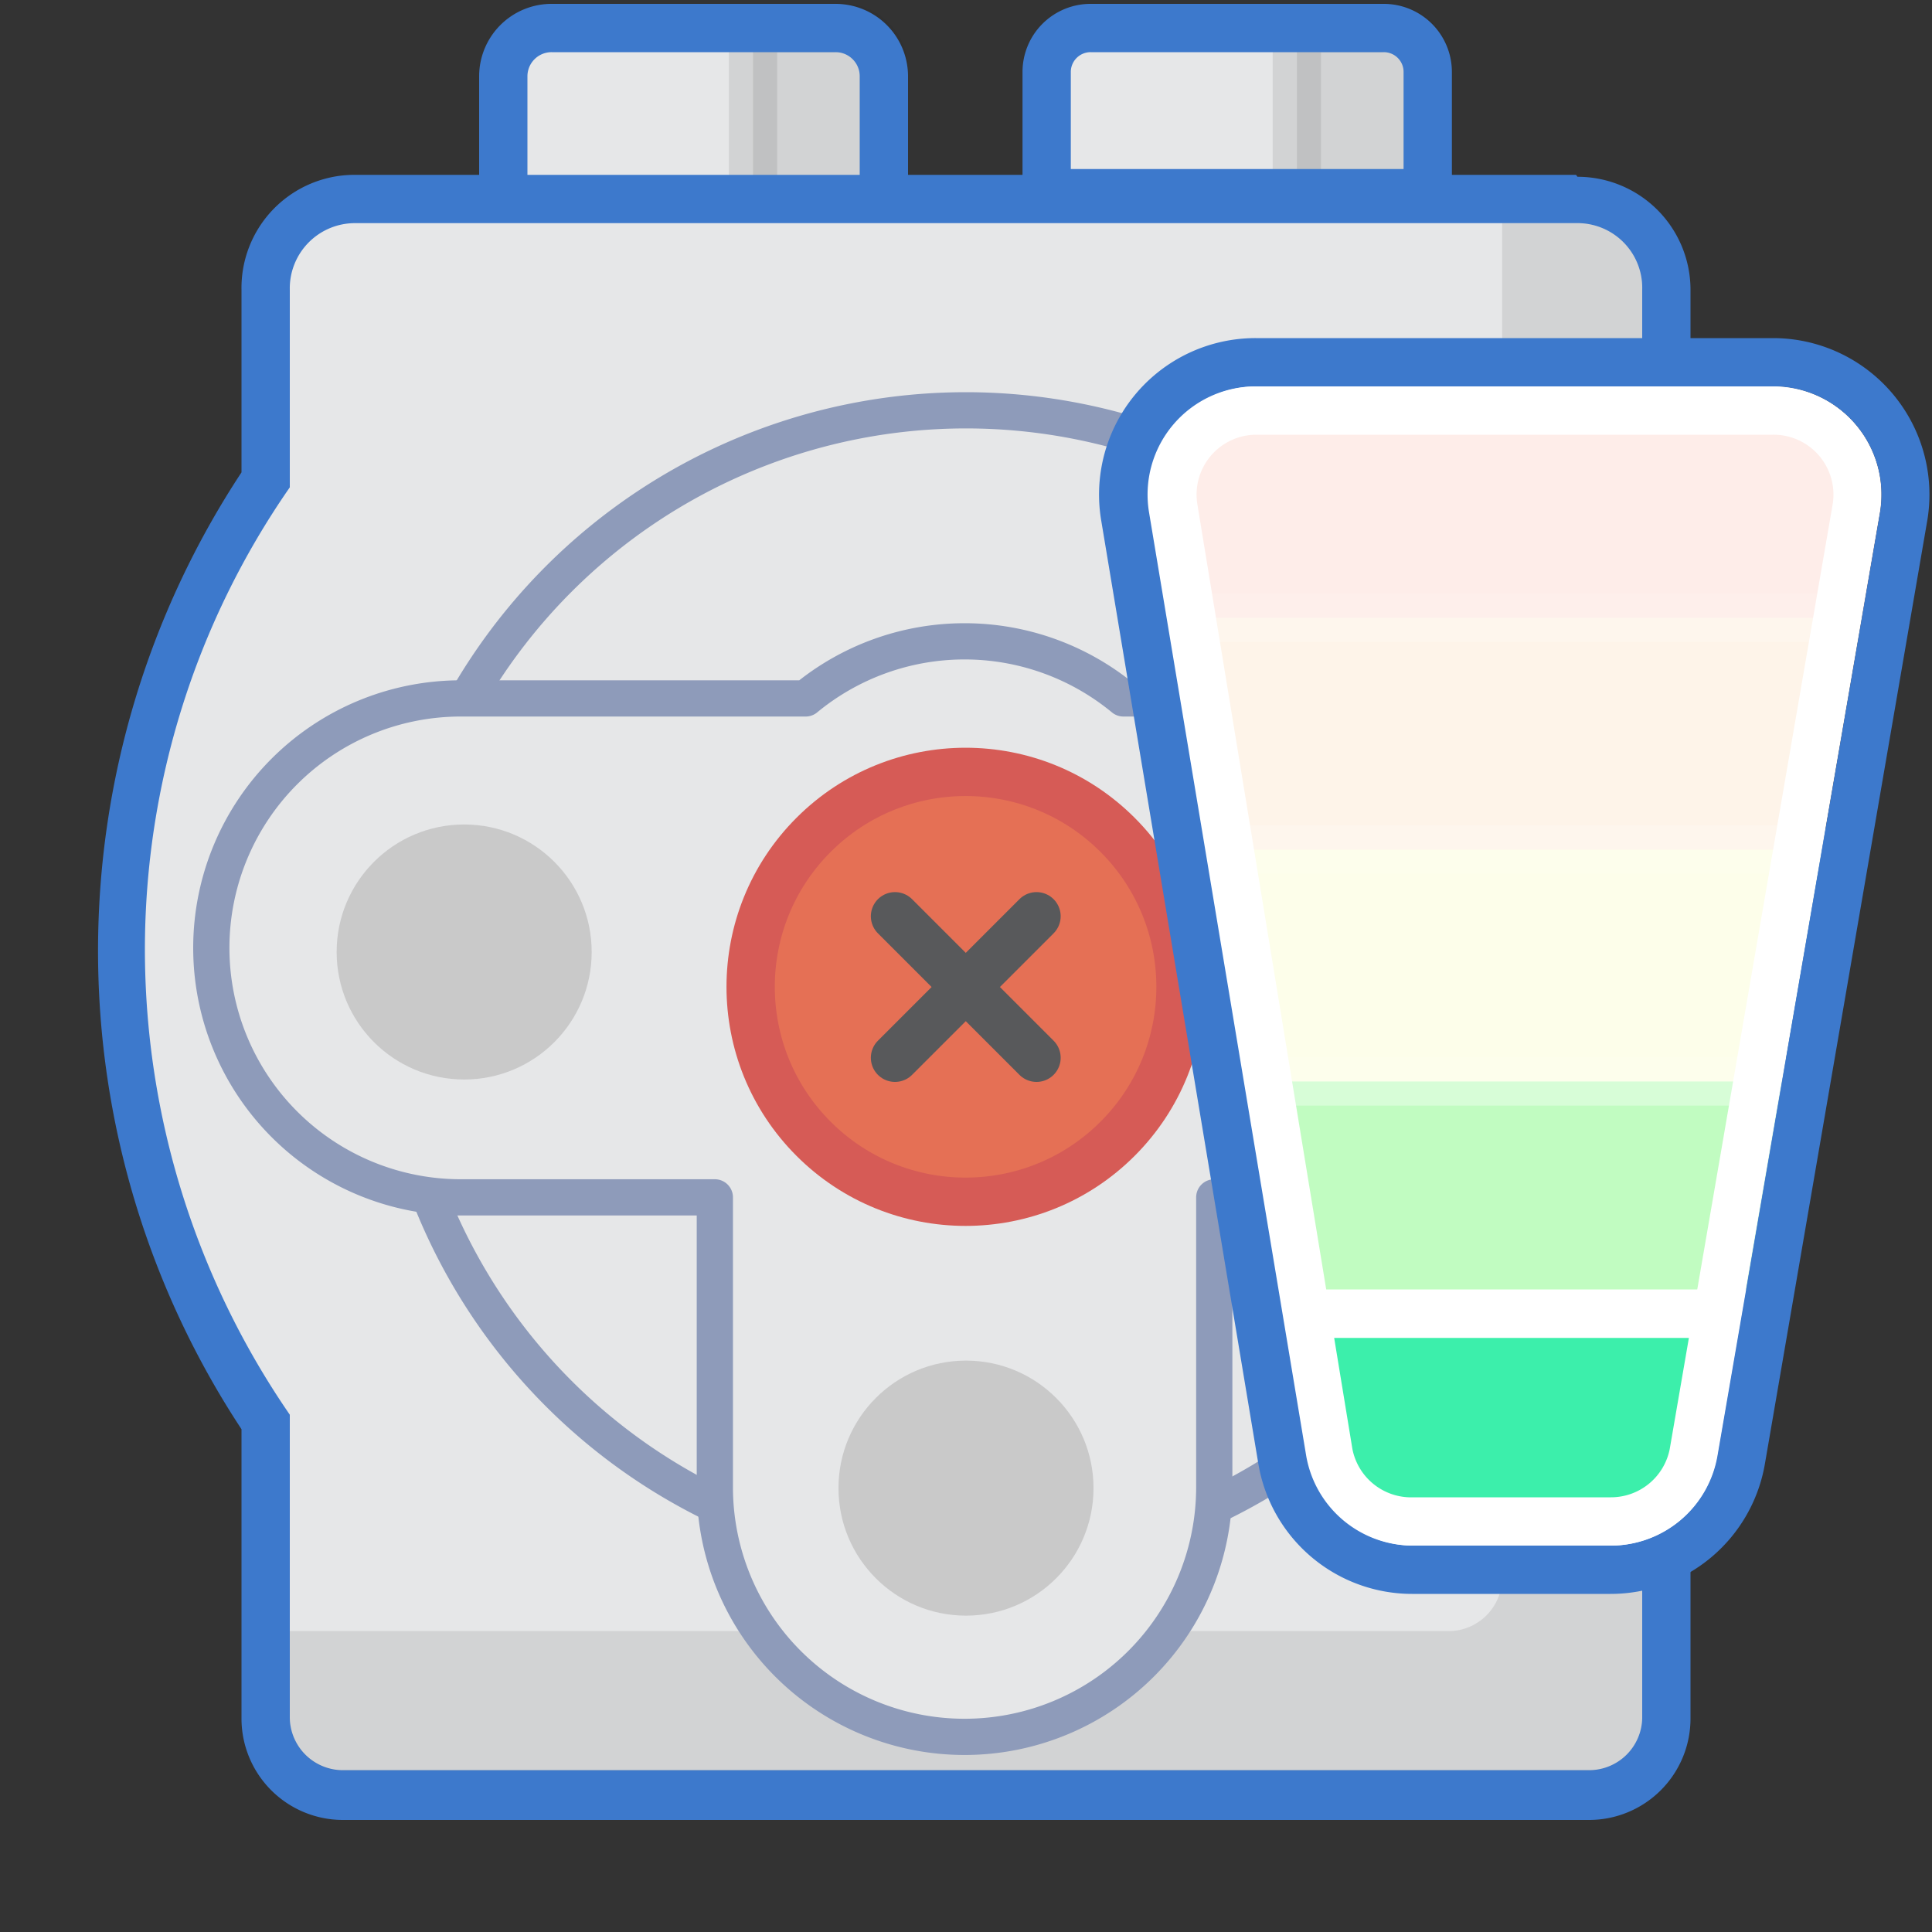 <svg id="Icon" xmlns="http://www.w3.org/2000/svg" viewBox="0 0 40 40"><rect x="0" y="0" width="40" height="40" fill="#333333" stroke="none"/><title>wedo_motorspeedslow</title><path d="M11.43,0.58h5.87a1,1,0,0,1,1,1v3a0,0,0,0,1,0,0H10.42a0,0,0,0,1,0,0v-3A1,1,0,0,1,11.43.58Z" fill="#e6e7e8"/><path d="M15.59,0.58v4H18.3V1.34a0.88,0.88,0,0,0-1-.76H15.59Z" fill="#231f20" stroke="#231f20" stroke-linecap="round" stroke-linejoin="round" opacity="0.1"/><path d="M11.43,0.58h5.87a1,1,0,0,1,1,1v3a0,0,0,0,1,0,0H10.42a0,0,0,0,1,0,0v-3A1,1,0,0,1,11.43.58Z" fill="none" stroke="#3d79cc" stroke-linecap="round" stroke-linejoin="round"/><path d="M29.56,3.62H21.67v-2a1,1,0,0,1,1-1h5.87a1,1,0,0,1,1,1v2Z" fill="#e6e7e8"/><path d="M26.85,0.58v4h2.71V1.34a0.88,0.88,0,0,0-1-.76H26.85Z" fill="#231f20" stroke="#231f20" stroke-linecap="round" stroke-linejoin="round" opacity="0.1"/><path d="M7.09,37.15a1.59,1.59,0,0,1-1.59-1.59V29.44a17.46,17.46,0,0,1,0-19.51V6A1.84,1.84,0,0,1,7.33,4.12h25.3A1.84,1.84,0,0,1,34.48,6V9.91a17.46,17.46,0,0,1,0,19.55v6.1a1.59,1.59,0,0,1-1.59,1.59H7.09Z" fill="#e6e7e8"/><path d="M32.64,4.62A1.34,1.34,0,0,1,34,6v4.1A17,17,0,0,1,34,29.3v6.26a1.1,1.1,0,0,1-1.09,1.09H7.09A1.1,1.1,0,0,1,6,35.56V29.29a17,17,0,0,1-3-9.61,16.78,16.78,0,0,1,3-9.59V6A1.35,1.35,0,0,1,7.33,4.62h25.3m0-1H7.33A2.34,2.34,0,0,0,5,6V9.78A18,18,0,0,0,5,29.59v6a2.1,2.1,0,0,0,2.09,2.09h25.8A2.1,2.1,0,0,0,35,35.56v-6A18,18,0,0,0,35,9.75V6a2.34,2.34,0,0,0-2.34-2.34h0Z" fill="#3d79cc"/><g opacity="0.1"><path d="M37,19.68a16.88,16.88,0,0,1-3,9.62v6.26a1.11,1.11,0,0,1-1.1,1.1H7.08A1.1,1.1,0,0,1,6,35.56V33.77H30a1.11,1.11,0,0,0,1.1-1.1V26.41a17,17,0,0,0,0-19.24V4.62h1.55A1.34,1.34,0,0,1,34,6v4.09A16.88,16.88,0,0,1,37,19.68Z" fill="#231f20"/></g><path d="M22.59,0.58h6.06a0.91,0.91,0,0,1,.91.91V4a0,0,0,0,1,0,0H21.67a0,0,0,0,1,0,0V1.49A0.91,0.91,0,0,1,22.59.58Z" fill="none" stroke="#3d79cc" stroke-linecap="round" stroke-linejoin="round"/><path d="M20,32.35A11.93,11.93,0,1,1,31.93,20.42,11.94,11.94,0,0,1,20,32.35Z" fill="#e6e7e8"/><path d="M20,8.87A11.55,11.55,0,1,1,8.45,20.42,11.55,11.55,0,0,1,20,8.87m0-.75a12.3,12.3,0,1,0,12.3,12.3A12.31,12.31,0,0,0,20,8.12h0Z" fill="#8e9bba"/><path d="M35.58,19.63a5.15,5.15,0,0,1-5.18,5.16H25.14v6a5.17,5.17,0,0,1-10.34,0v-6H9.54a5.16,5.16,0,1,1,0-10.33h7.14a5.17,5.17,0,0,1,6.58,0H30.4A5.17,5.17,0,0,1,35.58,19.63Z" fill="#e6e7e8" stroke="#8e9bba" stroke-linecap="round" stroke-linejoin="round" stroke-width="0.75"/><circle cx="9.61" cy="19.71" r="2.64" fill="#231f20" opacity="0.15"/><circle cx="30.37" cy="19.71" r="2.64" fill="#231f20" opacity="0.15"/><circle cx="20" cy="30.81" r="2.64" fill="#231f20" opacity="0.15"/><circle cx="19.99" cy="20.43" r="4.45" transform="translate(-8.59 20.12) rotate(-45)" fill="#e57055" stroke="#d65b56" stroke-linecap="round" stroke-linejoin="round"/><line x1="18.53" y1="21.9" x2="21.46" y2="18.97" fill="#e57055" stroke="#58595b" stroke-linecap="round" stroke-linejoin="round"/><line x1="18.53" y1="18.97" x2="21.46" y2="21.9" fill="#e57055" stroke="#58595b" stroke-linecap="round" stroke-linejoin="round"/><path d="M26,8H36.71a2.24,2.24,0,0,1,2.21,2.63L35.56,30.13A2.24,2.24,0,0,1,33.35,32H29.27a2.24,2.24,0,0,1-2.21-1.88L23.81,10.61A2.24,2.24,0,0,1,26,8Z" fill="#fff"/><polygon points="36.89 22.39 36.07 27.19 26.57 27.19 25.77 22.39 36.89 22.39" fill="#2ff42f" stroke="#fff" stroke-linecap="round" stroke-linejoin="round" opacity="0.3"/><path d="M36.07,27.19l-0.51,2.94A2.25,2.25,0,0,1,33.35,32H29.27a2.23,2.23,0,0,1-2.21-1.88l-0.49-2.92h9.5Z" fill="#3cefab" stroke="#fff" stroke-linecap="round" stroke-linejoin="round"/><polygon points="38.55 12.79 37.72 17.59 24.97 17.59 24.17 12.79 38.55 12.79" fill="#f7941e" stroke="#fff" stroke-linecap="round" stroke-linejoin="round" opacity="0.1"/><polygon points="37.72 17.59 36.89 22.39 25.77 22.39 24.97 17.59 37.72 17.59" fill="#e6f42a" stroke="#fff" stroke-linecap="round" stroke-linejoin="round" opacity="0.1"/><path d="M38.92,10.62l-0.37,2.17H24.17L23.81,10.6A2.24,2.24,0,0,1,26,8H36.71A2.25,2.25,0,0,1,38.92,10.62Z" fill="#f24c25" stroke="#fff" stroke-linecap="round" stroke-linejoin="round" opacity="0.1"/><path d="M36.71,8a2.24,2.24,0,0,1,2.21,2.63L35.56,30.13A2.24,2.24,0,0,1,33.35,32H29.27a2.24,2.24,0,0,1-2.21-1.88L23.81,10.61A2.24,2.24,0,0,1,26,8H36.71m0-1H26a3.24,3.24,0,0,0-3.2,3.78l3.25,19.51A3.23,3.23,0,0,0,29.27,33h4.07a3.24,3.24,0,0,0,3.2-2.69L39.9,10.79A3.24,3.24,0,0,0,36.71,7h0Z" fill="#3d79cc"/><path d="M36.71,9a1.24,1.24,0,0,1,1.23,1.46L34.57,30a1.24,1.24,0,0,1-1.23,1H29.27A1.24,1.24,0,0,1,28,30L24.79,10.44A1.24,1.24,0,0,1,26,9H36.71m0-1H26a2.24,2.24,0,0,0-2.21,2.61l3.25,19.51A2.24,2.24,0,0,0,29.27,32h4.07a2.24,2.24,0,0,0,2.21-1.86l3.36-19.51A2.24,2.24,0,0,0,36.71,8h0Z" fill="#fff"/></svg>